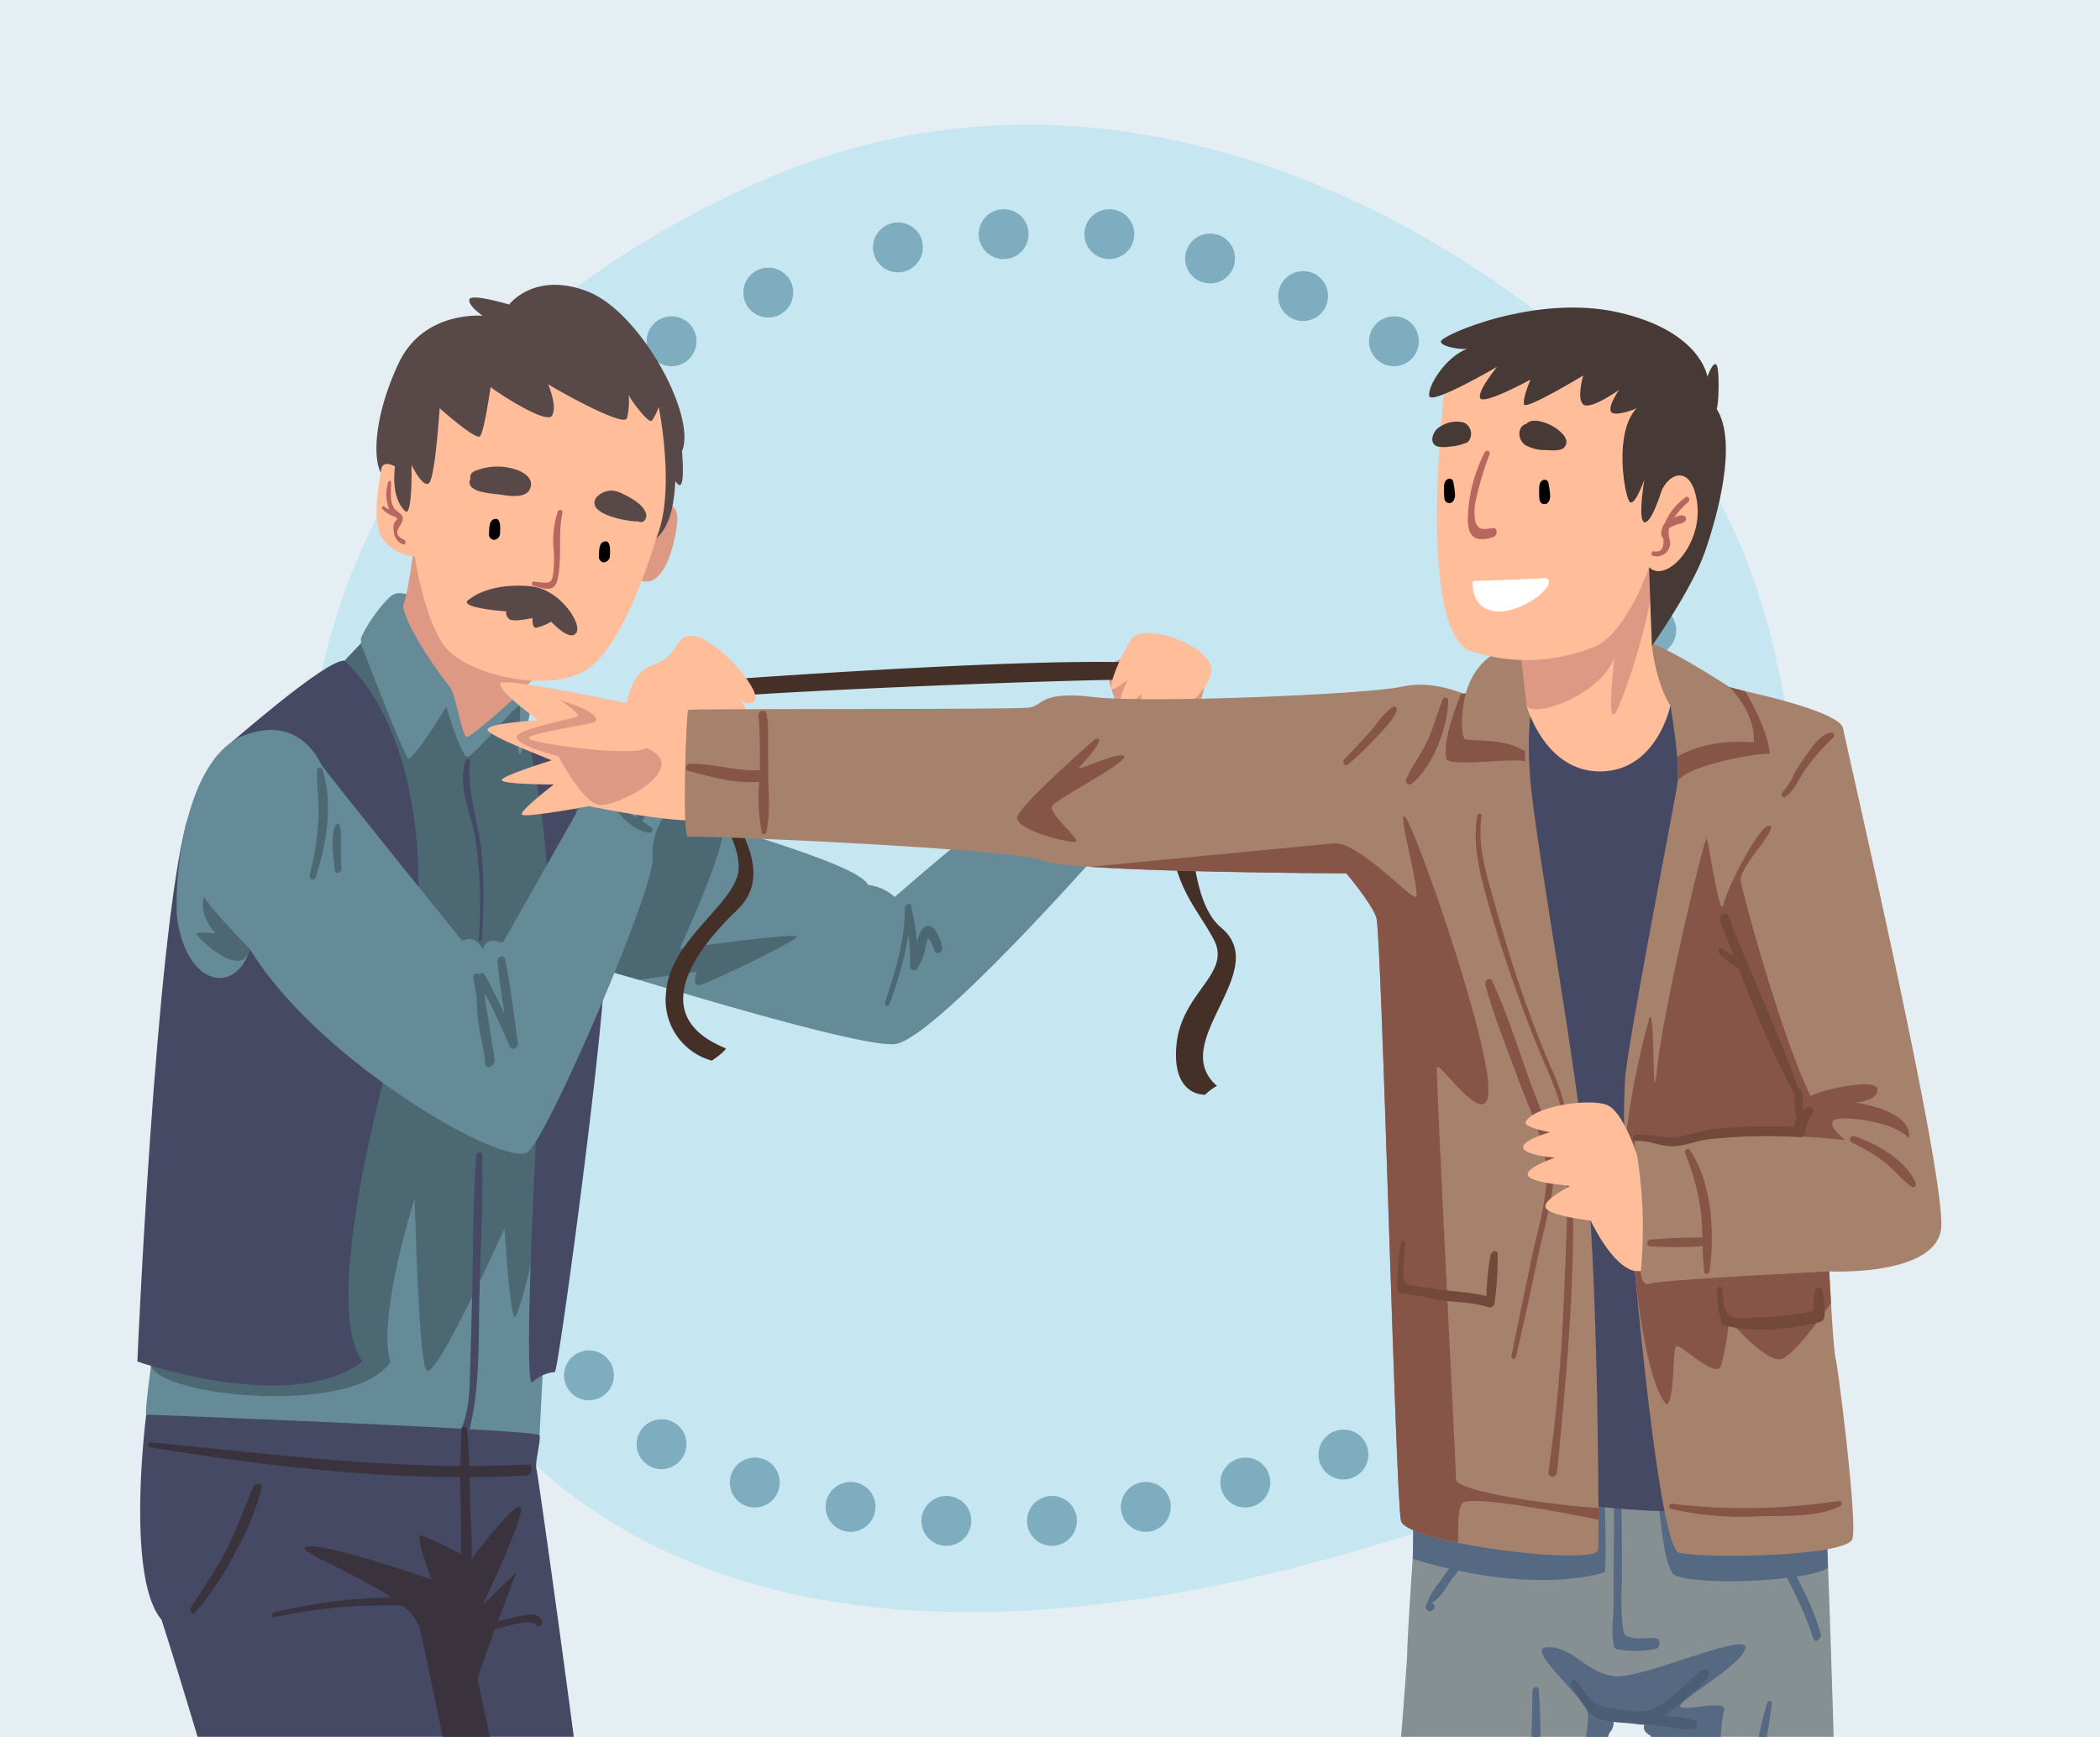 <svg xmlns="http://www.w3.org/2000/svg" xmlns:xlink="http://www.w3.org/1999/xlink" width="295" height="244" viewBox="0 0 295 244">
  <defs>
    <clipPath id="clip-path">
      <rect id="Rectángulo_402176" data-name="Rectángulo 402176" width="210" height="208.967" fill="#7eadbf"/>
    </clipPath>
    <clipPath id="clip-path-2">
      <rect id="Rectángulo_402189" data-name="Rectángulo 402189" width="290" height="227" transform="translate(179.461 2355.752)" fill="#e5eef2"/>
    </clipPath>
    <clipPath id="clip-path-3">
      <rect id="Rectángulo_402597" data-name="Rectángulo 402597" width="253.406" height="345.569" fill="none"/>
    </clipPath>
  </defs>
  <g id="Grupo_1102431" data-name="Grupo 1102431" transform="translate(-705 -408)">
    <g id="Grupo_1101176" data-name="Grupo 1101176" transform="translate(15140 4961)">
      <rect id="Rectángulo_402102" data-name="Rectángulo 402102" width="295" height="244" transform="translate(-14435 -4553)" fill="#e5eef2"/>
    </g>
    <g id="Grupo_1101333" data-name="Grupo 1101333" transform="translate(747.77 425.517)">
      <g id="Grupo_1101287" data-name="Grupo 1101287" clip-path="url(#clip-path)">
        <path id="Trazado_874703" data-name="Trazado 874703" d="M62.413,8.673C10.026,32.758-13.415,77.64,7.763,147.1s86.642,70.938,149.753,50.248,62.019-124.143,34.792-153.7S113.844-14.973,62.413,8.673" transform="translate(0 0)" fill="#c6e6f2"/>
        <path id="Trazado_874704" data-name="Trazado 874704" d="M79.391,27.562a3.5,3.5,0,1,1-3.5-3.422,3.463,3.463,0,0,1,3.5,3.422" transform="translate(-10.737 -4.053)" fill="#7eadbf"/>
        <path id="Trazado_874705" data-name="Trazado 874705" d="M63.434,35.786a3.5,3.5,0,1,1-3.5-3.422,3.463,3.463,0,0,1,3.5,3.422" transform="translate(-8.37 -5.434)" fill="#7eadbf"/>
        <path id="Trazado_874706" data-name="Trazado 874706" d="M50.6,46.193a3.5,3.5,0,1,1-3.5-3.422,3.463,3.463,0,0,1,3.5,3.422" transform="translate(-6.466 -7.182)" fill="#7eadbf"/>
        <path id="Trazado_874707" data-name="Trazado 874707" d="M39.042,57.778a3.5,3.5,0,1,1-3.5-3.422,3.463,3.463,0,0,1,3.5,3.422" transform="translate(-4.752 -9.127)" fill="#7eadbf"/>
        <path id="Trazado_874708" data-name="Trazado 874708" d="M30.316,71.817a3.5,3.5,0,1,1-3.5-3.422,3.463,3.463,0,0,1,3.5,3.422" transform="translate(-3.458 -11.484)" fill="#7eadbf"/>
        <path id="Trazado_874709" data-name="Trazado 874709" d="M23.556,87.243a3.5,3.5,0,1,1-3.5-3.422,3.463,3.463,0,0,1,3.5,3.422" transform="translate(-2.455 -14.074)" fill="#7eadbf"/>
        <path id="Trazado_874710" data-name="Trazado 874710" d="M19.856,102.669a3.5,3.5,0,1,1-3.5-3.422,3.463,3.463,0,0,1,3.5,3.422" transform="translate(-1.906 -16.665)" fill="#7eadbf"/>
        <path id="Trazado_874711" data-name="Trazado 874711" d="M17.8,119.525a3.5,3.5,0,1,1-3.5-3.422,3.463,3.463,0,0,1,3.5,3.422" transform="translate(-1.602 -19.495)" fill="#7eadbf"/>
        <path id="Trazado_874712" data-name="Trazado 874712" d="M19.162,135.487a3.5,3.5,0,1,1-3.5-3.422,3.463,3.463,0,0,1,3.5,3.422" transform="translate(-1.803 -22.175)" fill="#7eadbf"/>
        <path id="Trazado_874713" data-name="Trazado 874713" d="M21.916,151.449a3.5,3.5,0,1,1-3.5-3.422,3.463,3.463,0,0,1,3.5,3.422" transform="translate(-2.212 -24.855)" fill="#7eadbf"/>
        <path id="Trazado_874714" data-name="Trazado 874714" d="M24.67,167.411a3.5,3.5,0,1,1-3.5-3.422,3.463,3.463,0,0,1,3.5,3.422" transform="translate(-2.621 -27.536)" fill="#7eadbf"/>
        <path id="Trazado_874715" data-name="Trazado 874715" d="M31.183,183.72a3.5,3.5,0,1,1-3.5-3.422,3.463,3.463,0,0,1,3.5,3.422" transform="translate(-3.586 -30.274)" fill="#7eadbf"/>
        <path id="Trazado_874716" data-name="Trazado 874716" d="M31.183,183.72a3.5,3.5,0,1,1-3.5-3.422,3.463,3.463,0,0,1,3.5,3.422" transform="translate(-3.586 -30.274)" fill="#7eadbf"/>
        <path id="Trazado_874717" data-name="Trazado 874717" d="M39.407,197.886a3.5,3.5,0,1,1-3.5-3.422,3.462,3.462,0,0,1,3.5,3.422" transform="translate(-4.806 -32.653)" fill="#7eadbf"/>
        <path id="Trazado_874718" data-name="Trazado 874718" d="M49.814,210.374a3.5,3.5,0,1,1-3.5-3.422,3.463,3.463,0,0,1,3.5,3.422" transform="translate(-6.35 -34.75)" fill="#7eadbf"/>
        <path id="Trazado_874719" data-name="Trazado 874719" d="M61.782,221.995a3.5,3.5,0,1,1-3.5-3.422,3.463,3.463,0,0,1,3.5,3.422" transform="translate(-8.125 -36.701)" fill="#7eadbf"/>
        <path id="Trazado_874720" data-name="Trazado 874720" d="M77.162,228.471a3.5,3.5,0,1,1-3.5-3.422,3.463,3.463,0,0,1,3.5,3.422" transform="translate(-10.406 -37.788)" fill="#7eadbf"/>
        <path id="Trazado_874721" data-name="Trazado 874721" d="M92.963,232.583a3.5,3.5,0,1,1-3.5-3.422,3.462,3.462,0,0,1,3.5,3.422" transform="translate(-12.75 -38.479)" fill="#7eadbf"/>
        <path id="Trazado_874722" data-name="Trazado 874722" d="M108.764,234.945a3.5,3.5,0,1,1-3.5-3.422,3.462,3.462,0,0,1,3.5,3.422" transform="translate(-15.094 -38.875)" fill="#7eadbf"/>
        <path id="Trazado_874723" data-name="Trazado 874723" d="M126.179,234.945a3.5,3.5,0,1,1-3.5-3.422,3.463,3.463,0,0,1,3.5,3.422" transform="translate(-17.677 -38.875)" fill="#7eadbf"/>
        <path id="Trazado_874724" data-name="Trazado 874724" d="M141.665,232.583a3.5,3.5,0,1,1-3.5-3.422,3.462,3.462,0,0,1,3.5,3.422" transform="translate(-19.974 -38.479)" fill="#7eadbf"/>
        <path id="Trazado_874725" data-name="Trazado 874725" d="M158.073,228.471a3.5,3.5,0,1,1-3.5-3.422,3.463,3.463,0,0,1,3.5,3.422" transform="translate(-22.408 -37.788)" fill="#7eadbf"/>
        <path id="Trazado_874726" data-name="Trazado 874726" d="M174.257,223.748a3.5,3.5,0,1,1-3.5-3.422,3.463,3.463,0,0,1,3.5,3.422" transform="translate(-24.808 -36.995)" fill="#7eadbf"/>
        <path id="Trazado_874727" data-name="Trazado 874727" d="M188.934,217.884a3.5,3.5,0,1,1-3.5-3.422,3.462,3.462,0,0,1,3.5,3.422" transform="translate(-26.985 -36.011)" fill="#7eadbf"/>
        <path id="Trazado_874728" data-name="Trazado 874728" d="M203.611,208.566a3.5,3.5,0,1,1-3.5-3.422,3.462,3.462,0,0,1,3.5,3.422" transform="translate(-29.162 -34.446)" fill="#7eadbf"/>
        <path id="Trazado_874729" data-name="Trazado 874729" d="M214.986,195.1a3.5,3.5,0,1,1-3.5-3.422,3.462,3.462,0,0,1,3.5,3.422" transform="translate(-30.85 -32.186)" fill="#7eadbf"/>
        <path id="Trazado_874730" data-name="Trazado 874730" d="M220.922,179.9a3.5,3.5,0,1,1-3.5-3.422,3.462,3.462,0,0,1,3.5,3.422" transform="translate(-31.73 -29.633)" fill="#7eadbf"/>
        <path id="Trazado_874731" data-name="Trazado 874731" d="M226.857,164.7a3.5,3.5,0,1,1-3.5-3.422,3.462,3.462,0,0,1,3.5,3.422" transform="translate(-32.611 -27.081)" fill="#7eadbf"/>
        <path id="Trazado_874732" data-name="Trazado 874732" d="M230.969,149.5a3.5,3.5,0,1,1-3.5-3.422,3.462,3.462,0,0,1,3.5,3.422" transform="translate(-33.22 -24.528)" fill="#7eadbf"/>
        <path id="Trazado_874733" data-name="Trazado 874733" d="M231.41,133.085a3.5,3.5,0,1,1-3.5-3.422,3.463,3.463,0,0,1,3.5,3.422" transform="translate(-33.286 -21.772)" fill="#7eadbf"/>
        <path id="Trazado_874734" data-name="Trazado 874734" d="M231.41,114.988a3.5,3.5,0,1,1-3.5-3.422,3.463,3.463,0,0,1,3.5,3.422" transform="translate(-33.286 -18.733)" fill="#7eadbf"/>
        <path id="Trazado_874735" data-name="Trazado 874735" d="M229.145,99.787a3.5,3.5,0,1,1-3.5-3.422,3.463,3.463,0,0,1,3.5,3.422" transform="translate(-32.95 -16.181)" fill="#7eadbf"/>
        <path id="Trazado_874736" data-name="Trazado 874736" d="M225.033,84.586a3.5,3.5,0,1,1-3.5-3.422,3.463,3.463,0,0,1,3.5,3.422" transform="translate(-32.34 -13.628)" fill="#7eadbf"/>
        <path id="Trazado_874737" data-name="Trazado 874737" d="M220.922,69.386a3.5,3.5,0,1,1-3.5-3.422,3.463,3.463,0,0,1,3.5,3.422" transform="translate(-31.73 -11.076)" fill="#7eadbf"/>
        <path id="Trazado_874738" data-name="Trazado 874738" d="M208.586,56.073a3.5,3.5,0,1,1-3.5-3.422,3.463,3.463,0,0,1,3.5,3.422" transform="translate(-29.9 -8.841)" fill="#7eadbf"/>
        <path id="Trazado_874739" data-name="Trazado 874739" d="M196.25,45a3.5,3.5,0,1,1-3.5-3.422A3.463,3.463,0,0,1,196.25,45" transform="translate(-28.071 -6.981)" fill="#7eadbf"/>
        <path id="Trazado_874740" data-name="Trazado 874740" d="M182.588,35.786a3.5,3.5,0,1,1-3.5-3.422,3.462,3.462,0,0,1,3.5,3.422" transform="translate(-26.044 -5.434)" fill="#7eadbf"/>
        <path id="Trazado_874741" data-name="Trazado 874741" d="M167.606,28.154a3.5,3.5,0,1,1-3.5-3.422,3.462,3.462,0,0,1,3.5,3.422" transform="translate(-23.822 -4.153)" fill="#7eadbf"/>
        <path id="Trazado_874742" data-name="Trazado 874742" d="M152.258,21.812a3.5,3.5,0,1,1-3.5-3.422,3.463,3.463,0,0,1,3.5,3.422" transform="translate(-21.545 -3.088)" fill="#7eadbf"/>
        <path id="Trazado_874743" data-name="Trazado 874743" d="M135.64,17.7a3.5,3.5,0,1,1-3.5-3.422,3.462,3.462,0,0,1,3.5,3.422" transform="translate(-19.08 -2.397)" fill="#7eadbf"/>
        <path id="Trazado_874744" data-name="Trazado 874744" d="M118.211,17.7a3.5,3.5,0,1,1-3.5-3.422,3.463,3.463,0,0,1,3.5,3.422" transform="translate(-16.495 -2.397)" fill="#7eadbf"/>
        <path id="Trazado_874745" data-name="Trazado 874745" d="M100.782,19.93a3.5,3.5,0,1,1-3.5-3.422,3.463,3.463,0,0,1,3.5,3.422" transform="translate(-13.91 -2.772)" fill="#7eadbf"/>
      </g>
    </g>
    <g id="Enmascarar_grupo_1098688" data-name="Enmascarar grupo 1098688" transform="translate(525.539 -1930.752)" clip-path="url(#clip-path-2)">
      <g id="Grupo_1101816" data-name="Grupo 1101816" transform="translate(198.758 2378.766)">
        <g id="Grupo_1101815" data-name="Grupo 1101815" transform="translate(0 0.001)" clip-path="url(#clip-path-3)">
          <path id="Trazado_892716" data-name="Trazado 892716" d="M642.79,246.277a2.944,2.944,0,0,0-2.748,1.129c-.866,1.393,1.821,6.851,1.814,6.964s6.768,6.634,6.768,6.479,5.256-8.7,4.856-11.985-10.69-2.587-10.69-2.587" transform="translate(-503.511 -193.745)" fill="#de9985"/>
          <path id="Trazado_892717" data-name="Trazado 892717" d="M265.788,286.9s8.364,2.032,9.015,4.865,35.076,10.622,37,14.688a6.659,6.659,0,0,1,3.727,1.694s22.36-19.538,24.167-18.182,6.889-8.691,7.453-7.566,8.018,6.549,7.679,7.566-7.679,8.627-7.679,8.627-25.861,29.656-31.62,30.221-44.58-11.7-44.58-11.7Z" transform="translate(-209.148 -222.146)" fill="#658b99"/>
          <path id="Trazado_892718" data-name="Trazado 892718" d="M269.2,319.771s4.875-2.193,7.453,1.581c3.84,1.656,15.8,4.622,17.271,5.774s-5.9,17.263-5.9,17.263,17.015-2.409,16.488-1.656-12.874,6.776-13.853,6.776-.226-1.882-.226-1.882l-8.161,1.13-12.844-3.614Z" transform="translate(-211.833 -251.128)" fill="#4c6873"/>
          <path id="Trazado_892719" data-name="Trazado 892719" d="M45.29,204.524s-3.4-1.75-4.805-1.073-4.85,5.76-4.625,6.522c.4.762-2.767,3.473-2.767,3.473L6.5,311.016s-1.017,7.227-.791,7.679,55.109,5.195,55.222,3.388,3.275-65.386,4.179-73.517-6.055-26.017-6.055-26.017.844-3.005.627-3.909a59.936,59.936,0,0,0-3.267-5.872Z" transform="translate(-4.466 -159.972)" fill="#658b99"/>
          <path id="Trazado_892720" data-name="Trazado 892720" d="M38.26,236.386s5.654,14.88,6.708,16.236c1.581-1.054,5.293-7.329,5.293-7.329s2.036,6.743,2.888,7,7.026-7.554,7.4-7.112-.527,5.937,0,6.766c.376.15.909-3.356.909-3.356S67.328,260.9,65.3,272.346s.753,23.941.3,31.394-5.195,29.286-5.872,27.1-1.28-12.272-1.28-12.272-9.862,21.908-10.992,19.875S45.872,314.13,45.8,314.431s-5.27,16.638-3.388,22.887c-5.044,7.679-32.224,4.895-33.616.565s23.076-91.51,23.076-91.51l3.971-7.425Z" transform="translate(-6.874 -186.011)" fill="#4c6873"/>
          <path id="Trazado_892721" data-name="Trazado 892721" d="M13.285,259.14c.308-.2,13.027-11.4,15.738-11.4,10.5,9.373,12.987,32.389,8.018,49.791s-10.389,41.791-5.421,48.681c-9.938,7.568-31.62,0-31.62,0s2.566-59.9,6.967-75.968c4.7,4.411,6.318-11.108,6.318-11.108" transform="translate(0 -194.95)" fill="#454964"/>
          <path id="Trazado_892722" data-name="Trazado 892722" d="M256.154,293.644s3.868,15.017,2.985,29.1-3.557,61.466-2.157,62.558a5.349,5.349,0,0,1,3.232-1.5c.452,0,6.412-43.967,6.97-55.862s-5.153-30.653-11.031-34.3" transform="translate(-201.567 -231.068)" fill="#454964"/>
          <path id="Trazado_892723" data-name="Trazado 892723" d="M88.672,292.656S71.921,322.271,71.7,322.61s-2.259-1.129-2.823,1.017c-1.468-2.372-2.907-1.129-2.907-1.129s-19.34-23.945-19.792-24.79-3.275-6.982-10.841-4.139-9.825,17.411-9.486,25.316c1.242,10.164,8.357,11.18,10.277,4.743C45.835,339.55,72.26,354.569,75.2,352.085s17.73-36.793,17.5-41.264,2.232-6.2,2.866-8.669,2.415-2.929,1.807-4.448-8.7-5.048-8.7-5.048" transform="translate(-20.313 -230.29)" fill="#658b99"/>
          <path id="Trazado_892724" data-name="Trazado 892724" d="M320.781,280.739s1.059,5.213,8.7,5.048c4.031-1.489,3.271-8.275,3.271-8.275Z" transform="translate(-252.421 -218.373)" fill="#de9985"/>
          <path id="Trazado_892725" data-name="Trazado 892725" d="M176.72,171.171c0,.169-1.016,7.849-1.581,8.526.226,2.936,5.59,10.389,6.493,11.349s1.758,7.115,2.46,7.171,10.414-8.47,10.244-9.6-17.617-17.447-17.617-17.447" transform="translate(-137.816 -134.694)" fill="#de9985"/>
          <path id="Trazado_892726" data-name="Trazado 892726" d="M330.8,144.647s2.6-.763,2.315,2.442-1.92,9.529-5.195,8.173,2.88-10.615,2.88-10.615" transform="translate(-257.285 -113.76)" fill="#de9985"/>
          <path id="Trazado_892727" data-name="Trazado 892727" d="M158.307,64.483s-1.581,7.064.339,9.4a6.165,6.165,0,0,0,4.4,2.341s1.355,8.921,4.235,12.648,13.439,6.493,19.311,3.614,10.389-18.859,10.389-18.859,5.7-13.834.452-20.722-40.259-8.018-39.13,11.575" transform="translate(-124.089 -38.057)" fill="#ffbd99"/>
          <path id="Trazado_892728" data-name="Trazado 892728" d="M226.551,198.479s-5.9-.932-9.373,2.033c-.452,1.044,5.534,1.44,5.534,1.44a1.059,1.059,0,0,0,.536,1.158c.706.311,3.134-.226,3.134-.226s-.085,1.327.452,1.383a7.125,7.125,0,0,0,2.174-.875s2.569,2.851,3.5,1.609-2.146-5.9-5.957-6.522" transform="translate(-170.877 -156.074)" fill="#594848"/>
          <path id="Trazado_892729" data-name="Trazado 892729" d="M263.677,148.621a13.076,13.076,0,0,0-.581,5.165,17.512,17.512,0,0,1-.053,3.474c-.132.731-.11,1.15-.821,1.333a9.944,9.944,0,0,1-1.885-.172c-.272-.007-.432.488-.136.57,1.759.489,3.061,1.044,3.484-1,.63-3.048,0-6.171.66-9.239.1-.455-.517-.519-.668-.129" transform="translate(-204.626 -116.748)" fill="#b8675e"/>
          <path id="Trazado_892730" data-name="Trazado 892730" d="M225.473,120.227a8.238,8.238,0,0,0-5.956.265.9.9,0,0,0-.453,1.071.768.768,0,0,0-.148.427c.022,1.422,2.918,1.565,3.874,1.684,1.239.153,3.9.769,4.6-.689.684-1.427-.753-2.375-1.914-2.757" transform="translate(-172.264 -94.265)" fill="#594848"/>
          <path id="Trazado_892731" data-name="Trazado 892731" d="M308.536,138.991c-.4-1.384-2.292-2.331-3.513-2.907a2.852,2.852,0,0,0-3.414.545c-1.784,2.319,4.091,3.466,5.852,3.442.048.017.093.04.142.055.669.2,1.1-.568.933-1.135" transform="translate(-237.073 -106.831)" fill="#594848"/>
          <path id="Trazado_892732" data-name="Trazado 892732" d="M232.435,154.335c-.651.279-.579,1.383-.616,1.971a.777.777,0,0,0,.666.908.926.926,0,0,0,.877-.853c.017-.611.208-2.511-.926-2.026" transform="translate(-182.416 -121.384)"/>
          <path id="Trazado_892733" data-name="Trazado 892733" d="M304.858,169.173c-.651.278-.579,1.383-.616,1.971a.777.777,0,0,0,.666.908.926.926,0,0,0,.876-.853c.017-.611.208-2.511-.926-2.026" transform="translate(-239.405 -133.06)"/>
          <path id="Trazado_892734" data-name="Trazado 892734" d="M160.189,25.529s-.734,4.512,1.581,6.375c.9-.169.734-6.606.734-6.606s1.637,3.388,2.485,2.541,1.468-10.5,1.468-10.5,5.025,4.461,5.646,3.952,1.525-7.114,1.525-6.945,7.679,5.308,8.583,4.065-.6-4.63-.5-4.461,10.547,6.155,11.055,4.8A9.487,9.487,0,0,0,193,15.417c.056.452,2.823,4.178,3.275,3.67a8.269,8.269,0,0,0,.96-1.92s2.428,11.914-.339,18.407c2.823-2.258,2.541-8.215,2.71-7.975s1.412,2.442.9-4.221c2.089-4.969-5.872-19.649-13.326-22.473s-10.954,1.863-10.954,1.863-5.283-1.581-5.578-.734S172.5,4.35,172.5,4.35s-8.3-.791-11.8,6.663-3.614,13.382-2.485,15.415c-.056-2.146,1.976-.9,1.976-.9" transform="translate(-123.996 -0.001)" fill="#594848"/>
          <path id="Trazado_892735" data-name="Trazado 892735" d="M164.406,137.574c-2.222-1.026-.025-2.079-.237-3.2-.09-.475-.966-.876-1.223-1.3-.666-1.1-.36-2.409-.417-3.626-.011-.237-.334-.217-.393-.016a5.708,5.708,0,0,0-.012,3.42c.049.142.109.285.175.426a3.749,3.749,0,0,1-.748-.408c-.2-.148-.393.2-.23.351a4.016,4.016,0,0,0,1.786,1.085.68.68,0,0,1,.224.2.86.86,0,0,0,.044.085.759.759,0,0,0-.03.117c0-.007-.35.426-.373.48a2.252,2.252,0,0,0-.054,1.181,2.075,2.075,0,0,0,1.268,1.815c.332.139.543-.454.22-.6" transform="translate(-126.894 -101.724)" fill="#b8675e"/>
          <path id="Trazado_892736" data-name="Trazado 892736" d="M46.459,410.883s-5.533-5.7-6.437-7.34c-.847,2.6,1.637,5.138,1.637,5.138s-2.71-.339-2.71.056,6.381,6.663,7.51,2.146" transform="translate(-30.649 -317.547)" fill="#4c6873"/>
          <path id="Trazado_892737" data-name="Trazado 892737" d="M217.213,325.64c-.4-4.241-2.1-8.314-1.609-12.61a.331.331,0,0,0-.65-.126c-1.126,3.723.762,7.311,1.4,10.946A62.778,62.778,0,0,1,216.816,338a.208.208,0,1,0,.413.015,72.05,72.05,0,0,0-.016-12.377" transform="translate(-168.87 -246.019)" fill="#454964"/>
          <path id="Trazado_892738" data-name="Trazado 892738" d="M215.723,572.249c-.015-.548-.779-.384-.815.091-.5,6.517-.418,13.112-.589,19.644q-.129,4.912-.269,9.823c-.084,3.038-.047,6.382-1.383,9.175a.613.613,0,1,0,1.144.416c1.631-6.2,1.374-12.555,1.521-18.932.154-6.722.574-13.5.391-20.219" transform="translate(-167.289 -450.03)" fill="#454964"/>
          <path id="Trazado_892739" data-name="Trazado 892739" d="M227.635,454.887c-.546-3.9-.971-7.866-1.759-11.726-.164-.8-1.148-.435-1.083.28.22,2.45.585,4.9.973,7.338-.879-1.859-1.789-3.7-2.791-5.5-.189-.339-.553-.234-.788,0-.2-.426-.895-.032-.811.422q.254,1.378.494,2.752a29.847,29.847,0,0,0,.159,3.105c.189,1.782.751,3.52.937,5.294.02.283.043.565.059.848.055,1,1.347.514,1.32-.342a12.337,12.337,0,0,0-.308-2.223c-.287-2.029-.6-4.056-.99-6.067q-.027-.585-.03-1.17c1.267,2.434,2.4,4.937,3.488,7.456.309.714,1.223.194,1.131-.462" transform="translate(-174.195 -348.365)" fill="#4c6873"/>
          <path id="Trazado_892740" data-name="Trazado 892740" d="M314.214,317.486a41.6,41.6,0,0,1-3.054,6.77,8.071,8.071,0,0,1-1.269-.955,10.444,10.444,0,0,1-2.59-4.01c-.221-.6-.982-.056-.808.46a11.135,11.135,0,0,0,2.515,4.2c1.043,1.089,2.56,2.4,4.136,2.473a.408.408,0,0,0,.254-.7,10.465,10.465,0,0,0-1.337-.924,27.059,27.059,0,0,0,3.31-6.9.619.619,0,1,0-1.156-.421" transform="translate(-241.158 -249.453)" fill="#4c6873"/>
          <path id="Trazado_892741" data-name="Trazado 892741" d="M115.278,318.452c-.142-.429-.751-.195-.753.194-.014,2.348.312,4.663.195,7.023a39.6,39.6,0,0,1-1.214,7.61c-.16.639.635.97.857.312,1.534-4.557,2.46-10.463.916-15.139" transform="translate(-89.3 -250.408)" fill="#4c6873"/>
          <path id="Trazado_892742" data-name="Trazado 892742" d="M129.822,358.309a9.207,9.207,0,0,0-.169-2.829c-.112-.344-.539-.2-.64.067-.675,1.8-.226,4.395-.031,6.259.074.7.941.353.919-.238-.041-1.086-.074-2.173-.079-3.26" transform="translate(-101.237 -279.566)" fill="#4c6873"/>
          <path id="Trazado_892743" data-name="Trazado 892743" d="M500.844,414.083c-.221-.836-.924-3.242-2.219-2.866-.63.183-1.038,1.162-1.347,2.234a33,33,0,0,0-.81-5.078c-.161-.645-.9-.088-.893.365.072,4.538-1.374,8.9-2.746,13.166a.335.335,0,1,0,.626.228,54.5,54.5,0,0,0,2.65-9.693,30.764,30.764,0,0,1,.228,4.324c-.016.614.654.948,1.033.376a8.576,8.576,0,0,0,1.114-2.759c.046-.177.206-1.326.363-1.382.309-.111.871,1.506.943,1.686.319.8,1.235.062,1.059-.6" transform="translate(-387.786 -321.118)" fill="#4c6873"/>
          <path id="Trazado_892744" data-name="Trazado 892744" d="M635.917,307.446a11.772,11.772,0,0,0-2.569,2.44c-.816.847-1.625,1.7-2.423,2.563-.137-.119-.271-.235-.4-.347-.977-.866-2-1.656-3.028-2.455-.433-.335-.9.455-.509.778.954.79,1.874,1.636,2.782,2.478a8.873,8.873,0,0,0,2.6,2.129c.248.085.448-.228.365-.444a4.549,4.549,0,0,0-1.179-1.571q1.187-1.162,2.348-2.349A12.886,12.886,0,0,0,636.313,308c.147-.281-.012-.756-.4-.553" transform="translate(-493.261 -241.89)" fill="#bf8f43"/>
          <path id="Trazado_892745" data-name="Trazado 892745" d="M354.493,251.224s63.528-4.765,66.419-1.534-1.92,30.1,5.421,36.194-7.679,16.149-.565,22.247a7.938,7.938,0,0,0-1.672,1.242s-4.765.3-4.012-7.1,7.83-9.881,5.195-14.775-6.023-7.531-6.324-17.543,1.227-17.823.84-18.736-63.387,1.722-64.6,2.475-4.859,4.842-.7,11.229,9.157,13.467,3.856,18.509-13.175,14.756-1.581,19.424c-.075.452-1.957,1.731-1.957,1.731a8.826,8.826,0,0,1-6.449-9.486c.5-7.83,10.439-12.812,10.213-17.887s-4.85-9.14-6.867-15.314.434-10.823,2.785-10.681" transform="translate(-274.104 -195.596)" fill="#453028"/>
          <path id="Trazado_892746" data-name="Trazado 892746" d="M644.824,230.239c-.28.252-3.011,5.232-2.936,7.077-.151.715,2.3-1.167,2.3-1.167s-1.522,3.335-1.016,3.8,3.011-1.807,3.011-1.807-.414,3.2.188,3.463,3.237-2.372,3.237-2.372-1.092,2.368-.376,2.708,7.491-4.816,6.663-7.753-8.771-6.023-11.067-3.952" transform="translate(-505.094 -180.644)" fill="#ffbd99"/>
          <path id="Trazado_892747" data-name="Trazado 892747" d="M320.776,244.49s-.19-7.53,3.991-8.937,2.85-4.551,5.986-4.055,9.288,7.427,8.433,9.04c-.784.993-2.743-.4-2.743-.4s1.71.993,1.318,1.583-3.349.186-3.242.248,2.28.435,1.746,1.241-4.383.962-4.24.962,2.173.286,1.425.888-12.518,4.346-12.673-.567" transform="translate(-252.416 -182.124)" fill="#ffbd99"/>
          <path id="Trazado_892748" data-name="Trazado 892748" d="M224.134,1533.162s-3.614,16.864-3.313,17.391,34.33.226,33.954-.828-23.113-16.563-23.113-16.563Z" transform="translate(-173.749 -1206.439)" fill="#333"/>
          <path id="Trazado_892749" data-name="Trazado 892749" d="M61.035,1483.349s-7.6,9.938-7.6,10.615,12.121,17.617,12.8,17.843,14.681,0,14.982,0-9.185-9.411-9.185-9.411-1.807-14.455-2.033-14.907-8.959-4.141-8.959-4.141" transform="translate(-42.045 -1167.242)" fill="#333"/>
          <path id="Trazado_892750" data-name="Trazado 892750" d="M2.713,744.813s-2.936,22.811,2.146,28.8c4.856,14.907,17.617,60.078,20.553,62.563a3.811,3.811,0,0,0,0,4.178S16.9,901.294,16.453,902.2c-2.108,1.506,18.069,11.587,18.219,8.956s0-6.4,0-6.4l12.347-47.129s.6,53,1.2,55.711,19.273,2.108,19.273,0-.6-6.926-.6-7.378-.753-75.738-.151-80.255-8.921-72.255-9.2-73.215.648-3.974.422-4.778-55.249-2.9-55.249-2.9" transform="translate(-1.471 -586.091)" fill="#454964"/>
          <path id="Trazado_892751" data-name="Trazado 892751" d="M53.351,788.314c0-.281,1.183-3.552,2.443-6.958l.485-.1c.978-.209,4.618-1.5,5.344-.419.322.478.97-.141.775-.579-.527-1.189-1.7-1.009-2.808-.779-1.13.234-2.256.493-3.381.758,1.3-3.508,2.562-6.829,2.562-6.829l-4.748,4.586s6.254-13.018,5.35-13.771c-.851-.709-6.251,6.459-6.877,7.3.092-2.432-.11-4.924-.186-7.3-.045-1.4-.068-2.8-.1-4.211,2.648-.013,5.3-.079,7.942-.22.852-.046,1.1-1.6.186-1.555-2.729.146-5.452.206-8.171.21-.055-1.726-.142-3.449-.322-5.155-.052-.492-.714-.358-.742.083-.108,1.686-.158,3.378-.177,5.073-14.568-.082-29.023-1.929-43.543-3.322-.381-.037-.479.622-.082.687,14.383,2.342,29.009,4.169,43.619,4.2,0,3.611.1,7.232.1,10.839a43.177,43.177,0,0,0-5.653-2.667c-.9-.1,1.506,6.2,1.506,6.2s-15.358-5.344-17.617-4.591c-1.619.539,6.661,3.554,11.926,7.1-.619.031-1.221.064-1.784.082a72.389,72.389,0,0,0-14.694,2.057c-.362.087-.339.753.075.663a73.429,73.429,0,0,1,11.467-1.563c.551-.031,3.736-.161,6.5-.088a6.609,6.609,0,0,1,2.471,3.191c1.2,5.119,11.594,55.109,10.992,59.927s-5.119,22.887-5.119,22.887l.571,37.5,3.494-9.8s.452,19.424.6,18.671,9.486-62.638,9.486-65.2-11.9-56.314-11.9-56.916" transform="translate(-5.544 -592.513)" fill="#3a323d"/>
          <path id="Trazado_892752" data-name="Trazado 892752" d="M43.817,790.782c-1.376,3-2.373,6.128-3.919,9.072-1.453,2.766-3.234,5.3-4.884,7.941-.258.413.195,1.093.608.638a40.686,40.686,0,0,0,5.643-8.481A36.9,36.9,0,0,0,44.941,791c.173-.793-.843-.832-1.125-.218" transform="translate(-27.492 -621.93)" fill="#3a323d"/>
          <path id="Trazado_892753" data-name="Trazado 892753" d="M117.408,1168.028a10.5,10.5,0,0,1-1.074-.647,8.884,8.884,0,0,0,2.2-.466,2.127,2.127,0,0,0,1.214-1.686.534.534,0,0,0-.456-.622,38.784,38.784,0,0,1-6.013-1.647c-.459-.162-.739.623-.3.816a37.372,37.372,0,0,0,5.361,1.831,3.7,3.7,0,0,1-1.74.456,4.456,4.456,0,0,0-1.8.6.769.769,0,0,0-.156,1.212c1.064.892,2.627,2.11,4.082,2.1a.622.622,0,0,0,.386-1.062,9.7,9.7,0,0,0-1.7-.889" transform="translate(-88.729 -915.112)" fill="#3a323d"/>
          <path id="Trazado_892754" data-name="Trazado 892754" d="M179.488,1168.33c-1.928,3.621-3.415,7.472-5.348,11.1s-4.052,7.166-6.315,10.606c-.359.546.35,1.167.738.576,2.34-3.554,4.523-7.2,6.513-10.966a67.46,67.46,0,0,0,5.064-10.957c.133-.424-.406-.825-.652-.362" transform="translate(-131.983 -919.192)" fill="#3a323d"/>
          <path id="Trazado_892755" data-name="Trazado 892755" d="M200.818,1215.381c-2.048,2.559-3.314,6.056-4.357,9.125a.386.386,0,1,0,.722.263c1.17-3.161,2.9-5.99,4.224-9.061.18-.417-.323-.661-.589-.327" transform="translate(-154.571 -956.256)" fill="#3a323d"/>
          <path id="Trazado_892756" data-name="Trazado 892756" d="M94.3,1476.148a36.443,36.443,0,0,1-12.273-5.194c-.434-.266-.8.4-.467.714a23.612,23.612,0,0,0,12.482,5.56c.527.074.8-.969.258-1.079" transform="translate(-64.075 -1157.439)" fill="#3a323d"/>
          <path id="Trazado_892757" data-name="Trazado 892757" d="M240.941,1516.423c-2.693-.488-5.273.257-7.889.864a21.878,21.878,0,0,1-9.5.2c-.38-.072-.58.693-.186.781a20.3,20.3,0,0,0,7.949.5c3.211-.535,6.161-1.431,9.445-.844.812.145,1.055-1.348.18-1.506" transform="translate(-175.598 -1193.144)" fill="#3a323d"/>
          <path id="Trazado_892758" data-name="Trazado 892758" d="M292.505,1090.677c-.3-.627-1.138-.2-1.037.424.26,1.585.837,3.092,1.072,4.685a18.8,18.8,0,0,1-.15,5.169c-.409,3.169-.814,6.874-2.128,9.787-.176.39.385.737.595.331,1.659-3.206,1.8-6.952,2.646-10.411a14.975,14.975,0,0,0-1-9.984" transform="translate(-228.381 -858.008)" fill="#3a323d"/>
          <path id="Trazado_892759" data-name="Trazado 892759" d="M767.541,1568.738s-15.133,7.115-15.81,9.994c6.663.96,27.893.96,28.232,0s-1.186-9.486-1.186-9.486Z" transform="translate(-591.534 -1234.434)" fill="#333"/>
          <path id="Trazado_892760" data-name="Trazado 892760" d="M1057.123,1568.738s-2.654,10.022-2.2,10.714,22.134.776,22.3,0-7.9-9.754-8.187-10.036-11.914-.678-11.914-.678" transform="translate(-830.072 -1234.434)" fill="#333"/>
          <path id="Trazado_892761" data-name="Trazado 892761" d="M810.69,785.7s-1.581,21.7-1.581,25.087c-.9,14-4.969,59.175-4.517,63.466s-2.484,76.453-3.049,78.034c3.953,2.484,18.633,1.807,19.2,1.355s6.324-75.775,7.114-77.921,8.47-52.85,9.712-54.093a2.025,2.025,0,0,0,0-2.71l5.759.339s-2.146,1.807,0,2.823c2.033,9.147,7.415,57.142,7.265,62.562s2.861,68.259,3.614,69.438,18.972.728,19.424-.778-3.915-70.167-3.463-75.888-1.962-86.277-2.411-88.988S810.69,785.7,810.69,785.7" transform="translate(-630.731 -618.264)" fill="#868f92"/>
          <path id="Trazado_892762" data-name="Trazado 892762" d="M876.585,976.226c.5-1.054-5.316-3.313-5.466-6.926s8.583.753,10.239-.9-4.818-4.517-7.929-7.227-3.514-5.722-4.417-22.285-.753-31.469,0-33.276-4.668-.151-6.023-.6,8.432-5.722,9.034-8.281-14.455,4.367-18.4,3.915-5.695-4.065-9.308-4.065,4.969,6.776,5.571,9.185-5.722,33.126-8.432,42.009S827,957.405,823.689,959.212s12.2.6,10.54,3.614-13.4,4.216-13.1,5.27,10.691.3,12.8,9.185c1.582,6.666,2.994,35.586,3.6,49.61,1.918-21.928,5.157-62.682,5.735-64.253.791-2.146,8.47-52.851,9.712-54.093a2.026,2.026,0,0,0,0-2.711l5.759.339s-2.146,1.807,0,2.823c2.033,9.147,7.416,57.142,7.265,62.563-.078,2.811.694,21.068,1.561,38.156,1.092-10.62,2.882-28.581,2.711-30.478-.245-2.71,5.817-1.957,6.314-3.011" transform="translate(-646.139 -705.181)" fill="#556982"/>
          <path id="Trazado_892763" data-name="Trazado 892763" d="M823.687,1553.056l-.214-.683c-.125-.4-.646-.246-.754.079l-.079.24c-2.457.137-4.928.312-7.387.316-2.843,0-5.221-.974-7.908-1.688-.559-.149-.873.612-.49.981l.411.4a.232.232,0,0,0,.365-.021c4.907,2.238,10.068,1.627,15.359,1.465a.814.814,0,0,0,.7-1.085" transform="translate(-634.779 -1220.712)" fill="#556982"/>
          <path id="Trazado_892764" data-name="Trazado 892764" d="M1067.272,1555.191c-5.586,1.593-10.655,1.139-16.3.454-.411-.05-.563.645-.191.8,5.132,2.159,11.415,1.666,16.655.193.783-.22.721-1.7-.163-1.448" transform="translate(-826.688 -1223.751)" fill="#556982"/>
          <path id="Trazado_892765" data-name="Trazado 892765" d="M1065.315,1355.272c-.047-.626-.81-.3-.809.21.015,11.272.324,22.489-.163,33.762a.418.418,0,1,0,.833.029c.577-11.25.994-22.755.14-34" transform="translate(-837.526 -1066.188)" fill="#556982"/>
          <path id="Trazado_892766" data-name="Trazado 892766" d="M1090.225,1404.109c-.12-.491-.691-.069-.683.279.134,5.851.934,11.624.856,17.5a.448.448,0,1,0,.893.031c.174-5.817.319-12.131-1.066-17.814" transform="translate(-857.356 -1104.712)" fill="#556982"/>
          <path id="Trazado_892767" data-name="Trazado 892767" d="M870.065,1359.166c-.434,3.246-.8,6.5-1.242,9.747-.437,3.21-1.18,6.482-1.315,9.717a.391.391,0,0,0,.767.148,67.664,67.664,0,0,0,1.578-9.385c.469-3.387.919-6.785,1.215-10.192.066-.755-.91-.73-1-.035" transform="translate(-682.638 -1069.109)" fill="#556982"/>
          <path id="Trazado_892768" data-name="Trazado 892768" d="M906.058,924.805c-.044-.589-.889-.436-.894.1-.116,12.306-.916,24.205-3.893,36.2-.15.6.641.91.8.291,3.039-11.762,4.891-24.42,3.986-36.591" transform="translate(-709.192 -727.429)" fill="#556982"/>
          <path id="Trazado_892769" data-name="Trazado 892769" d="M1058.584,933.757a87.31,87.31,0,0,0-2.19,10.15q-1.075,5.457-2.063,10.93c-.1.559.634.519.742.026q1.15-5.235,2.224-10.484a88.771,88.771,0,0,0,1.949-10.494.337.337,0,0,0-.662-.128" transform="translate(-829.641 -734.562)" fill="#556982"/>
          <path id="Trazado_892770" data-name="Trazado 892770" d="M978.371,814.859c-1.012-.1-2.119.137-3.11-.034-1.3-.225-1.272-.357-1.5-1.67a39.179,39.179,0,0,1-.094-6.271c-.02-4.187,0-8.377-.105-12.563-.016-.629-.935-.459-.949.106-.1,3.895-.085,7.792-.106,11.688-.009,1.8,0,3.6-.043,5.395a16.428,16.428,0,0,0,.052,4.469.683.683,0,0,0,.4.416,14.565,14.565,0,0,0,5.448-.015c.751-.115.812-1.441.007-1.521" transform="translate(-765.118 -624.733)" fill="#556982"/>
          <path id="Trazado_892771" data-name="Trazado 892771" d="M861.238,801.388c-2.611,1.825-4.785,4.576-6.784,7.037-1.16,1.429-2.268,2.9-3.3,4.423a10.28,10.28,0,0,0-1.884,3.37.51.51,0,0,0,.291.544l.174.1c.156.087.342-.025.461-.115l.139-.105c.417-.315.087-1.058-.433-.822,1.436-.653,2.149-2.261,3.093-3.531q1.475-1.984,3.089-3.857c1.838-2.134,4.01-3.993,5.784-6.165.328-.4-.1-1.239-.626-.875" transform="translate(-668.276 -630.539)" fill="#556982"/>
          <path id="Trazado_892772" data-name="Trazado 892772" d="M1075.676,821.762c-1.739-6.431-5.952-11.826-8.266-18.03-.246-.659-1.082-.062-.888.505,2.154,6.3,6.151,11.739,8.1,18.124.245.8,1.235.074,1.053-.6" transform="translate(-839.219 -632.226)" fill="#556982"/>
          <path id="Trazado_892773" data-name="Trazado 892773" d="M842.093,1208.471c-2.147.6-3.875,1.478-6.193,1.376-1.955-.086-6.637-1.07-6.3-3.821.077-.63-.736-.6-.833-.03-.482,2.825,2.825,4.36,5.1,4.9,2.748.657,6.4.4,8.5-1.68.243-.24.174-.876-.278-.749" transform="translate(-652.117 -948.652)" fill="#4b5d73"/>
          <path id="Trazado_892774" data-name="Trazado 892774" d="M1055.173,1207.944c-2.087-.4-4.135-.314-6.206-.995a17.555,17.555,0,0,1-5.5-3.044c-.5-.4-1.044.524-.6.912,3.071,2.67,8.118,5.2,12.3,4.1a.5.5,0,0,0,0-.973" transform="translate(-820.499 -947.271)" fill="#4b5d73"/>
          <path id="Trazado_892775" data-name="Trazado 892775" d="M963.374,912.512c-2.78,1.97-5.7,6.173-9.292,5.853a29,29,0,0,1-4.794-.7c-1.707-.462-2.6-2.292-3.743-3.568-.381-.427-.928.2-.651.619.885,1.333,1.976,3.549,3.4,4.43,1.345.833,4.025.743,5.582.971a5.953,5.953,0,0,0,2.031.032q1.358.221,2.721.411a12.267,12.267,0,0,0,3.493.264.655.655,0,0,0,.147-1.192,12.1,12.1,0,0,0-3.466-.533c-.271-.026-.542-.048-.814-.073,2.049-1.7,4.17-3.384,6.041-5.274.488-.493.111-1.78-.652-1.239" transform="translate(-743.474 -717.949)" fill="#4b5d73"/>
          <path id="Trazado_892776" data-name="Trazado 892776" d="M840.974,775.51c-.309.179-.213,6.464-.3,7.756,16.844,5.192,26.612,2.065,26.951,1.879s0-11.141,0-11.141l7.453-.523s.621,10.4,2.258,11.985c2.541,1.638,18.983,1.068,21.688-.962.006.165-.294-7.162-.294-7.162s-26.644-19.863-57.756-1.832" transform="translate(-661.523 -604.293)" fill="#556982"/>
          <path id="Trazado_892777" data-name="Trazado 892777" d="M261.98,267.49c-.554-.395-28.723-6.484-29.333-5.469s5.323,5.244,5.323,5.244-7.1.395-7.153,1.3,9.149,4.285,8.983,4.342-6.987,2.143-6.987,2.763,7.319.62,7.319.62-4.88,3.721-4.492,4.229,9.427-1.184,9.427-1.184,14.306,2.988,16.912,1.692,0-13.532,0-13.532" transform="translate(-181.629 -206.094)" fill="#ffbd99"/>
          <path id="Trazado_892778" data-name="Trazado 892778" d="M261.019,276.864c-.279.3-9.593,1.635-9.316,2.312s14.473,2.706,16.524,1.353c6.71,2.763-4.214,8.4-6.6,8.007s-5.711-6.823-5.711-6.823-6.155-1.579-5.878-2.763,8.1-2.537,8.539-2.876-2.44-2.255-2.44-2.255,6.1,1.748,4.88,3.045" transform="translate(-196.748 -215.467)" fill="#de9985"/>
          <path id="Trazado_892779" data-name="Trazado 892779" d="M872.012,376.035c.287.153,38.85,8.662,45.4,0-.678-26.73-5.538-109.212-5.538-109.212s-28.759-5.207-33.462-1.9-6.4,111.116-6.4,111.116" transform="translate(-686.183 -207.6)" fill="#454964"/>
          <path id="Trazado_892780" data-name="Trazado 892780" d="M981.51,241.578s1.418,8.108.967,11.084-7,36.4-7.34,41.485a103.826,103.826,0,0,0,0,10.954s4.017,52.625,7.429,55.448c2.734.9,23.852.677,24.529-1.92s-2.033-24.108-2.371-25.267-.9-12.281-.9-12.281,14.794.733,15.7-5.929-12.648-64.915-13.777-70.458c-.9-2.607-15.7-5.543-15.7-5.543s-8.922-5.943-13.326-7.15-5.1,8.844,4.793,9.578" transform="translate(-766.154 -182.481)" fill="#a6826d"/>
          <path id="Trazado_892781" data-name="Trazado 892781" d="M480.522,263.92s-1.694,3.764-.847,13.326,6.356,39.073,7.93,55.335,1.725,50.14,1.574,52.549-26.952-.9-27.7-4.065-2.71-82.664-3.463-84.772-4.216-6.173-4.216-6.173-39.149-.15-42.762-1.807S362.248,284.7,361.344,285s-.264-17.617,0-17.843,46.225,0,48.032-.339,1.581-2.371,8.921-1.468,38.4-.376,43.139-1.43,8.47.979,9.034.979,9.938-1.506,10.051-.979" transform="translate(-283.973 -207.439)" fill="#a6826d"/>
          <path id="Trazado_892782" data-name="Trazado 892782" d="M865.787,268.97l-1.242.141s-2.739,6.381-2.061,9.176c.649,1.157,9.674-.26,11.076.336a27.543,27.543,0,0,1,.7-7.38c-.038-.085-8.47-2.273-8.47-2.273" transform="translate(-678.6 -211.652)" fill="#875547"/>
          <path id="Trazado_892783" data-name="Trazado 892783" d="M881.712,238.085s-5.7-.4-7.905,6.211c-.922,3.162-.734,6.211-.339,6.776s5.468-.282,8.522,1.807c.23-4.592,2.094-9.787,3.279-10.747s-3.557-4.047-3.557-4.047" transform="translate(-687.072 -187.345)" fill="#a6826d"/>
          <path id="Trazado_892784" data-name="Trazado 892784" d="M699.336,447.5c-5.267-.292-20.02-2.188-20.02-4.085,0-2.258-2.861-56.615-2.665-57.819s8.086,10.841,7.153,1.807-10.058-34.933-11.564-36.89,2.409,11.293,1.355,11.142-8.131-7.83-11.443-7.529c-3.149.286-31.469,3.028-34.258,3.3,12.194.827,36.016.918,36.016.918s3.463,4.065,4.216,6.173,2.71,81.61,3.463,84.772c.262,1.1,3.671,2.216,8.014,3.1.048-2.19-.056-4.628.555-5.514.877-1.272,13.416,1.1,19.182,2.266,0-.51,0-1.06,0-1.644" transform="translate(-494.087 -275.661)" fill="#875547"/>
          <path id="Trazado_892785" data-name="Trazado 892785" d="M590.983,299.184s-10.239,8.941-10.916,10.87,7.6,3.887,8.206,3.585-3.84-3.99-3.388-4.969,10.013-5.8,10.164-6.927-6.55,1.882-6.4,1.581,4.367-4.593,2.334-4.141" transform="translate(-456.421 -235.401)" fill="#875547"/>
          <path id="Trazado_892786" data-name="Trazado 892786" d="M373.113,289.267q0-2.418-.018-4.836c0-.455.072-3.088-.251-2.758a.647.647,0,0,0,.049-.167l.009-.075a.546.546,0,0,0-1.014-.369c-.32.427-.1.563-.073,1,.116,1.759.128,3.535.139,5.31,0,.58-.011,1.177-.033,1.786-3.351.135-6.54-.991-9.87-.914-.45.01-.75.829-.232.97,3.181.867,6.707,1.836,10.037,1.575a26.048,26.048,0,0,0,.366,7.154c.078.317.541.2.606-.063.66-2.705.286-5.839.284-8.608" transform="translate(-284.5 -220.954)" fill="#875547"/>
          <path id="Trazado_892787" data-name="Trazado 892787" d="M895.449,393.942a29.161,29.161,0,0,0-2.564-9.374q-2.281-5.357-4.193-10.862c-1.325-3.809-2.491-7.667-3.566-11.554-1.175-4.248-2.751-8.724-2.095-13.176.067-.452-.531-.431-.6-.021-.61,3.516.1,6.915,1,10.32,1.019,3.884,2.234,7.72,3.53,11.52q1.808,5.3,3.9,10.5c1.479,3.677,3.4,7.272,3.779,11.272.747,7.892.3,16.108-.047,24.013a238.738,238.738,0,0,1-2.162,24.527c-.133.9,1.128.891,1.21.043,1.5-15.585,3.047-31.54,1.811-47.206" transform="translate(-694.202 -274.346)" fill="#875547"/>
          <path id="Trazado_892788" data-name="Trazado 892788" d="M894.761,471.92c-1.688-4.678-3.173-9.54-5.283-14.049-.332-.71-1.125-.062-.962.547,1.215,4.549,3.06,8.974,4.672,13.394,1.434,3.931,3.582,8.086,3.869,12.3.286,4.19-1.235,8.735-2.079,12.827-.937,4.544-1.9,9.083-2.816,13.631-.1.5.565.465.669.024,1.091-4.67,2.1-9.358,3.08-14.051.858-4.092,2.284-8.509,2.26-12.719-.023-4.027-2.07-8.192-3.408-11.9" transform="translate(-699.152 -360.053)" fill="#875547"/>
          <path id="Trazado_892789" data-name="Trazado 892789" d="M841.371,272.228c-.759,1.914-1.275,3.9-2.134,5.785s-2.169,3.5-2.974,5.372a.524.524,0,0,0,.817.631c2.947-2.4,5.016-7.908,5.069-11.637a.4.4,0,0,0-.779-.151" transform="translate(-658.01 -213.972)" fill="#875547"/>
          <path id="Trazado_892790" data-name="Trazado 892790" d="M801.941,277.966c-1.292.809-2.207,2.373-3.225,3.5-1.169,1.3-2.355,2.59-3.581,3.834-.406.412.02,1.183.529.742a45.072,45.072,0,0,0,3.931-3.782c1-1.1,2.357-2.336,2.864-3.761.112-.313-.164-.759-.519-.537" transform="translate(-625.562 -218.683)" fill="#875547"/>
          <path id="Trazado_892791" data-name="Trazado 892791" d="M915.742,216.643s2.541,9.373,10.446,9.26,9.762-9.26,9.762-9.26-1.857-2.484-2.591-8.357a73.411,73.411,0,0,0,1.073-8.075Z" transform="translate(-720.594 -157.546)" fill="#ffbd99"/>
          <path id="Trazado_892792" data-name="Trazado 892792" d="M911.767,194.548c.057.169.847,7.284.847,7.284.847,1.92,10.446-1.468,12.309-6.719.057.056-1.016,8.7,0,7.961s6.6-17.617,5.248-21.174-18.4,12.648-18.4,12.648" transform="translate(-717.466 -142.735)" fill="#de9985"/>
          <path id="Trazado_892793" data-name="Trazado 892793" d="M857.677,47.985s-3.74,31.767,3.335,35.945a25.014,25.014,0,0,0,18.029-.565c4.4-2.089,7.453-11.067,7.453-11.067s1.92,2.993,2.936,2.372S897,67.613,893.61,57.562s-26.976-24.743-35.932-9.576" transform="translate(-674.126 -32.626)" fill="#ffbd99"/>
          <path id="Trazado_892794" data-name="Trazado 892794" d="M880.57,120.233c-1.183.058-2.046.517-2.54-.97a7.612,7.612,0,0,1,.119-3.121,44.669,44.669,0,0,1,1.879-6.27c.17-.529-.464-.743-.693-.252a21.4,21.4,0,0,0-2.353,9.5c.072,2.409,1.155,3.142,3.582,2.361.521-.168.732-1.283.006-1.247" transform="translate(-690.089 -86.043)" fill="#b8675e"/>
          <path id="Trazado_892795" data-name="Trazado 892795" d="M858,90.228a4.26,4.26,0,0,0-3.659.859c-.737.663-1.2,2.159.067,2.538a5.494,5.494,0,0,0,1.925-.036,6,6,0,0,0,1.933-.466.626.626,0,0,0,.387-.191,1.716,1.716,0,0,0-.653-2.7" transform="translate(-671.708 -70.897)" fill="#473a36"/>
          <path id="Trazado_892796" data-name="Trazado 892796" d="M915.393,90.186c-1.113-.524-2.633-.969-3.372-.183-1.354.384-1.249,2.234-.2,2.981a5.772,5.772,0,0,0,2.93.722c.657.029,2.059.179,2.562-.375,1.124-1.238-1.046-2.734-1.919-3.144" transform="translate(-716.878 -70.488)" fill="#473a36"/>
          <path id="Trazado_892797" data-name="Trazado 892797" d="M862.873,129.887a14.106,14.106,0,0,0-.237-1.627.539.539,0,0,0-.652-.494c-.548.159-.647.681-.653,1.181a10.665,10.665,0,0,0,.045,1.57.731.731,0,0,0,.454.626c.792.229,1.086-.631,1.042-1.256" transform="translate(-677.772 -100.523)"/>
          <path id="Trazado_892798" data-name="Trazado 892798" d="M925.581,130.594a14.179,14.179,0,0,0-.237-1.627.539.539,0,0,0-.652-.494c-.548.159-.647.681-.653,1.182a10.655,10.655,0,0,0,.045,1.569.731.731,0,0,0,.454.626c.792.229,1.086-.631,1.042-1.256" transform="translate(-727.117 -101.079)"/>
          <path id="Trazado_892799" data-name="Trazado 892799" d="M880.105,193.737s8.281-.264,10.314-.414c1.92.753-2.974,4.705-6.587,4.705s-3.8-3.35-3.727-4.291" transform="translate(-692.542 -152.125)" fill="#fff"/>
          <path id="Trazado_892800" data-name="Trazado 892800" d="M884.122,40.877s-1.412,4.54-2.371,4.258,0-5.976,0-5.976-1.468,4.191-2.146,2.994-2.146-9.61,1.073-13.054c-.057.113-3.162,1.3-3.614.508s1.129-3.049,1.129-3.049-4.065,2.88-5.026,2.033,0-4.065,0-4.065-8.018,4.856-8.3,4.065.9-3.5.9-3.5-6.889,3.783-7.114,2.541,2.557-4.4,2.351-4.291-9.184,5.364-9.466,4.065,2.28-5.533,5.4-6.663c-.321.226-3.822-.169-3.766-1.016s13.326-6.719,24.957-4.065,12.479,9.034,12.479,9.034.847-2.372,1.3-1.637.282,5.759,0,6.155c2.993,4.686.113,15.076-1.694,20.214s-7.4,13.1-7.4,13.1-.4-10.559-.4-11.067c2.428,2.315,7.453-3.162,6.776-8.865s-4.025-4.462-5.082-1.717" transform="translate(-670.058 -11.786)" fill="#473a36"/>
          <path id="Trazado_892801" data-name="Trazado 892801" d="M1003.293,140.47c.3-.269.075-.933-.359-.681a8.335,8.335,0,0,0-2.9,3.576,2.866,2.866,0,0,0-.556,1.574c.013.1.064.219.072.309l.249.381q.15,2.058-1.344,1.76c-.307-.032-.473.56-.151.631a1.9,1.9,0,0,0,2.448-1.693,4.208,4.208,0,0,0-.16-.947,3.441,3.441,0,0,1,0-1.24,5.3,5.3,0,0,1,.975-.468c.429-.159.913-.156,1.255-.484.171-.164.243-.541.011-.7-.461-.31-1.046-.053-1.516.157a11.814,11.814,0,0,1,1.972-2.178" transform="translate(-785.424 -109.955)" fill="#b8675e"/>
          <path id="Trazado_892802" data-name="Trazado 892802" d="M982.334,403c-.116-.468-.6-2.027-.295-2.291s4.961.484,5.887.656c6.8-2.651,23.625-.712,23.625-.712s-2.71-2.093-1.581-2.807,8.7.221,10.5,2.577c.678-3.968-7.566-5.06-7.566-5.06s3.275-.15,3.162-1.844-8.131.119-9.373.963c-3.84-7.626-9.6-28.4-9.825-30.325s5.308-7.227,4.066-7.679-6.008,8.7-6.5,11.067-2.07-8.808-2.356-9.26-6.159,24.28-6.949,32.185-.226-9.373-1.13-6.889a114.076,114.076,0,0,0-3.388,17.579c-.188,1.393,1.725,1.839,1.725,1.839" transform="translate(-771.627 -280.5)" fill="#875547"/>
          <path id="Trazado_892803" data-name="Trazado 892803" d="M929.508,546.46c-.113-.489-1.882-5.646-3.877-6.926s-10.653-.113-11.782,2.221c-.263.79,3.463,1.43,3.463,1.43s-3.99,1.092-3.8,2.183,4.479,1.393,4.479,1.393-4.329,1.43-3.8,2.522,5.835,1.355,5.835,1.468-4.028,2.033-3.313,3.124S923,555.607,923,555.607s3.463,7.566,7.039,7.114a65.656,65.656,0,0,0-.527-16.262" transform="translate(-718.832 -424.142)" fill="#ffbd99"/>
          <path id="Trazado_892804" data-name="Trazado 892804" d="M1015,274.935s3.862-2.647,10.751-2.026c.339-4.122-3.423-7.795-3.423-7.795l2.232.592s3.186,5.189,3.45,8.8c-1.732-.151-11.53,1.6-12.936,3.831a13.609,13.609,0,0,0-.073-3.406" transform="translate(-798.697 -208.618)" fill="#875547"/>
          <path id="Trazado_892805" data-name="Trazado 892805" d="M1014.394,650.16s-23.6,1.185-25.07,1.693-1.393-1.713-1.393-1.713l-.852-.041s1.342,15.249,4.447,18.75c1.186-.339.847-7.735,1.355-8.187s5.646,4.743,6.324,2.767a41.3,41.3,0,0,0,1.129-6.437s5.308,6.213,7.4,5.45,6.912-7.816,6.912-7.816Z" transform="translate(-776.729 -511.561)" fill="#875547"/>
          <path id="Trazado_892806" data-name="Trazado 892806" d="M1033.521,801.679a86.958,86.958,0,0,1-23.5.392c-.342-.044-.519.607-.167.7a43.521,43.521,0,0,0,12.525,1.068c3.544-.117,8.061.189,11.317-1.417.357-.176.262-.806-.175-.742" transform="translate(-794.499 -630.835)" fill="#875547"/>
          <path id="Trazado_892807" data-name="Trazado 892807" d="M1138.233,567.719c-1.321-3.218-5.5-5.577-8.645-6.611-.52-.171-.811.677-.331.909a25.762,25.762,0,0,1,4.7,2.837c1.321,1.031,2.35,2.452,3.726,3.389.319.217.678-.206.547-.523" transform="translate(-888.416 -441.516)" fill="#875547"/>
          <path id="Trazado_892808" data-name="Trazado 892808" d="M1090.84,295.223c-1.546.2-2.658,1.987-3.515,3.15a25.932,25.932,0,0,0-1.632,2.494,9.712,9.712,0,0,1-1.7,2.714c-.3.259-.058.939.353.67,1.266-.83,1.812-2.288,2.615-3.522a28.665,28.665,0,0,1,4.144-4.793c.264-.26.153-.766-.265-.713" transform="translate(-852.885 -232.307)" fill="#875547"/>
          <path id="Trazado_892809" data-name="Trazado 892809" d="M1001.211,569.731c-.281-.405-.785.119-.648.484a33.023,33.023,0,0,1,2.238,8.437c.114,1.126.152,2.256.181,3.387-2.424-.014-4.9.084-7.306.3-.479.043-.666.865-.108.909a49.769,49.769,0,0,0,7.448.013c.035,1.2.085,2.393.234,3.583.064.509.689.346.748-.084.732-5.289.351-12.5-2.787-17.031" transform="translate(-783.139 -448.204)" fill="#875547"/>
          <path id="Trazado_892810" data-name="Trazado 892810" d="M1010.51,441.681a3.1,3.1,0,0,0-.805.408q-.017-.244-.034-.488c-.01-.168-.01-.337-.016-.505a.294.294,0,0,0,.015-.2l-.023-.067c0-.091-.008-.182-.008-.273,0-.514.107-1.012-.314-1.376a.259.259,0,0,0-.255-.039c-2.878-8.217-6.7-16.186-9.831-24.3-.335-.868-1.486-.078-1.184.674q.981,2.439,1.944,4.921a17.638,17.638,0,0,1-1.531-1.019c-.408-.31-.814.41-.471.72a16.83,16.83,0,0,0,2.706,2.1,160.209,160.209,0,0,0,7.853,17.757,6.408,6.408,0,0,0-.008.912,5.6,5.6,0,0,0,.261,2.195c0,.007.008.013.011.02a2.535,2.535,0,0,0-.251,1.317,74.728,74.728,0,0,0-11.209.267c-1.945.23-3.9,1.012-5.818,1.175-1.784.152-3.544-.542-5.393-.334-.418.047-.471.909,0,.87,1.926-.16,3.56.813,5.391.742,1.555-.06,3.191-.744,4.748-.965a77.246,77.246,0,0,1,13.082-.315.767.767,0,0,0,.662-1.034l.631-1.839c.686-.244.649-1.585-.148-1.319" transform="translate(-775.734 -326.135)" fill="#73493c"/>
          <path id="Trazado_892811" data-name="Trazado 892811" d="M1056.148,661.013c-.164-.738-1.013-.546-1.125.126a14.961,14.961,0,0,0-.146,2.7,39.545,39.545,0,0,1-7.772.88c-.979.013-2.907.328-3.751-.1-1.263-.644-1.144-2.563-1.3-3.887-.055-.478-.715-.358-.73.082a17.726,17.726,0,0,0,.574,4.57c.041.181.121.395.326.449,4.352,1.149,9.208.573,13.534-.431a1,1,0,0,0,.673-1.055,17.286,17.286,0,0,0-.285-3.327" transform="translate(-819.411 -519.68)" fill="#73493c"/>
          <path id="Trazado_892812" data-name="Trazado 892812" d="M844.424,632.186c-.039-.711-.874-.4-.985.11a38.434,38.434,0,0,0-.606,5.8c-2.69-.706-5.418-.6-8.147-1.178-.794-.168-2.656-.14-3.187-.665-.779-.771-.087-4.381-.03-5.505a.348.348,0,1,0-.693-.025,38.333,38.333,0,0,0-.462,6.511.433.433,0,0,0,.269.37,18.47,18.47,0,0,0,2.611.394c1,.2,1.986.517,3,.66,2.374.334,4.623.253,6.95,1.013a.706.706,0,0,0,.858-.648,46.811,46.811,0,0,0,.418-6.838" transform="translate(-653.336 -496.028)" fill="#73493c"/>
        </g>
      </g>
    </g>
  </g>
</svg>
